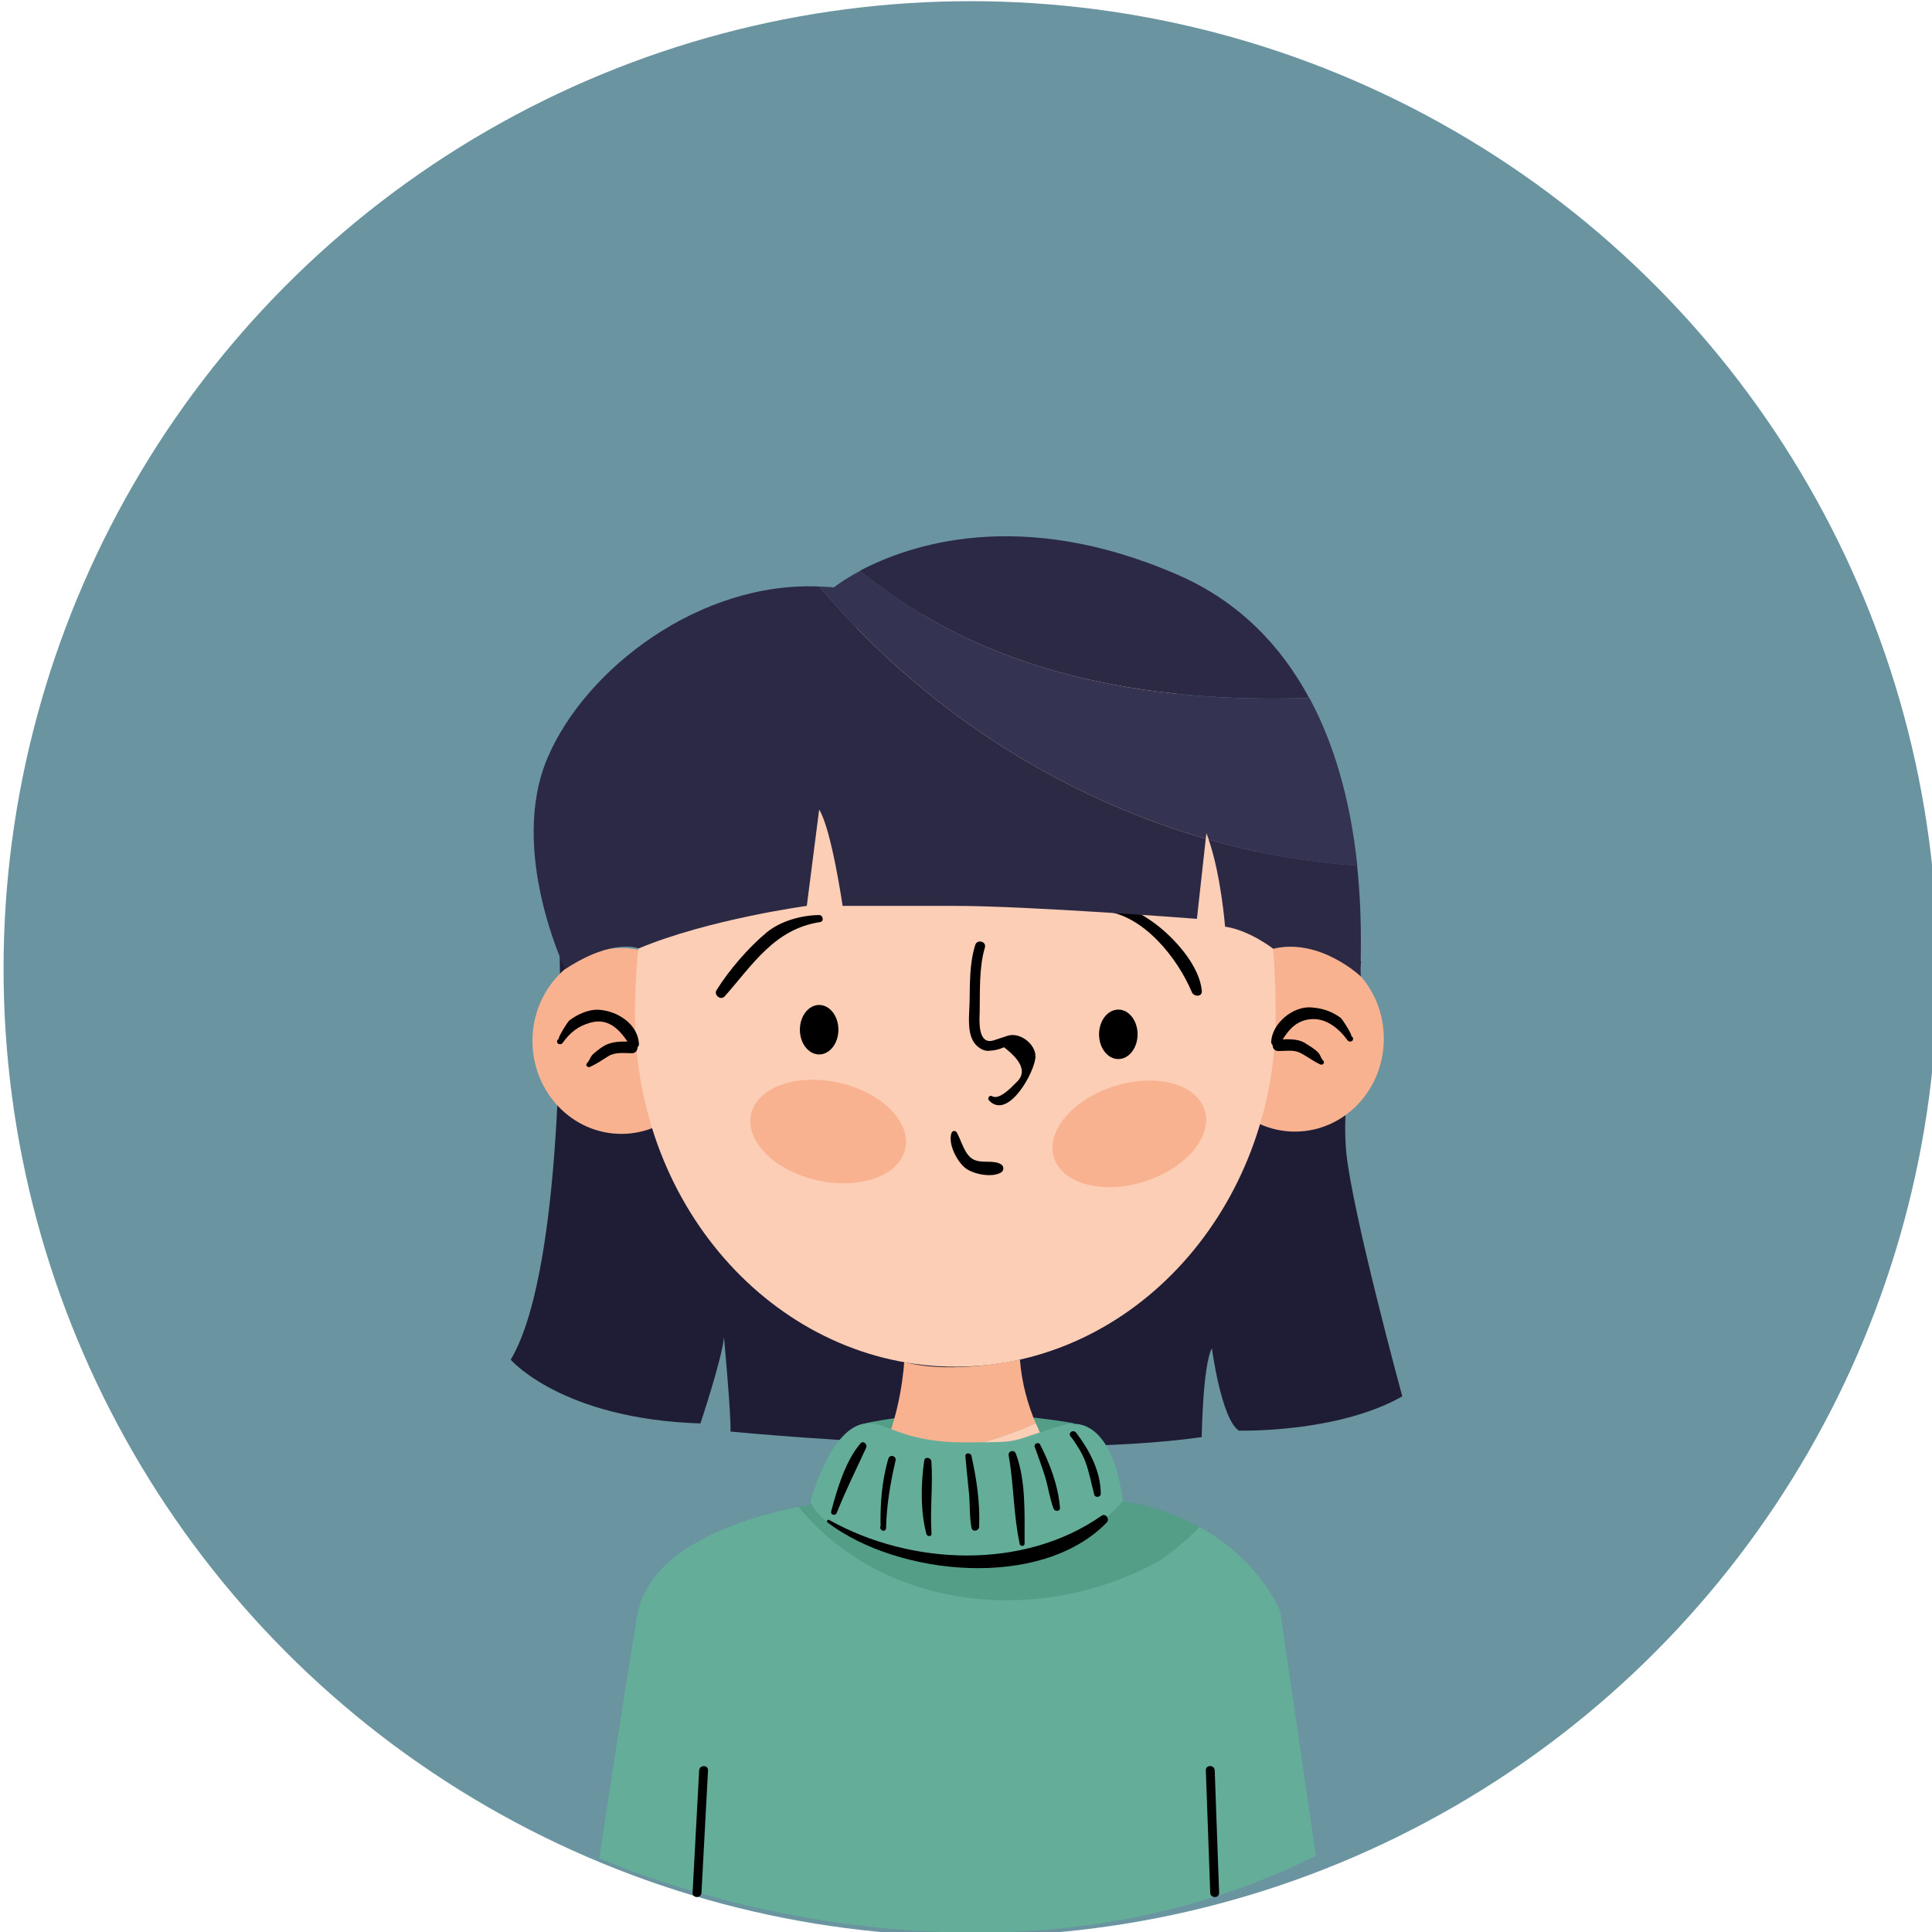 <?xml version="1.0" encoding="UTF-8" standalone="no"?>
<!-- Created with Inkscape (http://www.inkscape.org/) -->

<svg
   xmlns:dc="http://purl.org/dc/elements/1.1/"
   xmlns:cc="http://creativecommons.org/ns#"
   xmlns:rdf="http://www.w3.org/1999/02/22-rdf-syntax-ns#"
   xmlns:svg="http://www.w3.org/2000/svg"
   xmlns="http://www.w3.org/2000/svg"
   xmlns:xlink="http://www.w3.org/1999/xlink"
   xmlns:sodipodi="http://sodipodi.sourceforge.net/DTD/sodipodi-0.dtd"
   xmlns:inkscape="http://www.inkscape.org/namespaces/inkscape"
   width="174"
   height="174"
   viewBox="0 0 46.037 46.038"
   version="1.1"
   id="svg14802"
   inkscape:version="0.92.0 r15299"
   sodipodi:docname="avatar_cli_3.svg">
  <defs
     id="defs14796">
    <clipPath
       id="SVGID_2_">
      <use
         xlink:href="#SVGID_1_"
         style="overflow:visible"
         id="use14807"
         x="0"
         y="0"
         width="100%"
         height="100%" />
    </clipPath>
    <clipPath
       id="SVGID_2_-0">
      <use
         xlink:href="#SVGID_1_"
         style="overflow:visible"
         id="use14807-0"
         x="0"
         y="0"
         width="100%"
         height="100%" />
    </clipPath>
    <clipPath
       id="SVGID_2_-2">
      <use
         xlink:href="#SVGID_1_"
         style="overflow:visible"
         id="use14807-2"
         x="0"
         y="0"
         width="100%"
         height="100%" />
    </clipPath>
    <clipPath
       id="SVGID_2_-6">
      <use
         xlink:href="#SVGID_1_"
         style="overflow:visible"
         id="use14807-21"
         x="0"
         y="0"
         width="100%"
         height="100%" />
    </clipPath>
    <clipPath
       id="SVGID_2_-5">
      <use
         xlink:href="#SVGID_1_"
         style="overflow:visible"
         id="use14807-02"
         x="0"
         y="0"
         width="100%"
         height="100%" />
    </clipPath>
    <clipPath
       id="clipPath15058">
      <use
         xlink:href="#SVGID_1_"
         style="overflow:visible"
         id="use15056"
         x="0"
         y="0"
         width="100%"
         height="100%" />
    </clipPath>
    <radialGradient
       id="SVGID_3_"
       cx="88.447"
       cy="67.538"
       r="2.441"
       gradientTransform="matrix(1.072,0,0,1.072,-21.506,11.335)"
       gradientUnits="userSpaceOnUse">
      <stop
         offset="0"
         style="stop-color:#5E622E"
         id="stop14824" />
      <stop
         offset="0.018"
         style="stop-color:#636831"
         id="stop14826" />
      <stop
         offset="0.106"
         style="stop-color:#747D3C"
         id="stop14828" />
      <stop
         offset="0.209"
         style="stop-color:#828E44"
         id="stop14830" />
      <stop
         offset="0.336"
         style="stop-color:#8C9A4A"
         id="stop14832" />
      <stop
         offset="0.514"
         style="stop-color:#91A14D"
         id="stop14834" />
      <stop
         offset="1"
         style="stop-color:#93A34E"
         id="stop14836" />
    </radialGradient>
    <radialGradient
       id="SVGID_4_"
       cx="458.568"
       cy="83.716"
       r="2.615"
       gradientTransform="matrix(-1,0,0,1,557.39,0)"
       gradientUnits="userSpaceOnUse">
      <stop
         offset="0"
         style="stop-color:#5E622E"
         id="stop14853" />
      <stop
         offset="0.018"
         style="stop-color:#636831"
         id="stop14855" />
      <stop
         offset="0.106"
         style="stop-color:#747D3C"
         id="stop14857" />
      <stop
         offset="0.209"
         style="stop-color:#828E44"
         id="stop14859" />
      <stop
         offset="0.336"
         style="stop-color:#8C9A4A"
         id="stop14861" />
      <stop
         offset="0.514"
         style="stop-color:#91A14D"
         id="stop14863" />
      <stop
         offset="1"
         style="stop-color:#93A34E"
         id="stop14865" />
    </radialGradient>
    <ellipse
       id="SVGID_1_"
       cx="87"
       cy="87"
       rx="86.957"
       ry="87" />
    <clipPath
       id="SVGID_2_-61">
      <use
         xlink:href="#SVGID_1_"
         style="overflow:visible"
         id="use14807-3"
         x="0"
         y="0"
         width="100%"
         height="100%" />
    </clipPath>
  </defs>
  <sodipodi:namedview
     id="base"
     pagecolor="#ffffff"
     bordercolor="#666666"
     borderopacity="1.0"
     inkscape:pageopacity="0.0"
     inkscape:pageshadow="2"
     inkscape:zoom="0.98994949"
     inkscape:cx="165.90872"
     inkscape:cy="97.03623"
     inkscape:document-units="mm"
     inkscape:current-layer="layer1"
     showgrid="false"
     inkscape:window-width="476"
     inkscape:window-height="453"
     inkscape:window-x="559"
     inkscape:window-y="193"
     inkscape:window-maximized="0"
     units="px" />
  <g
     inkscape:label="Layer 1"
     inkscape:groupmode="layer"
     id="layer1"
     transform="translate(0,-250.962)">
    <ellipse
       transform="matrix(0.265,0,0,0.265,0.073,250.99)"
       style="fill:#6994a0"
       cx="87"
       cy="87"
       rx="86.957"
       ry="87"
       clip-path="url(#SVGID_2_-61)"
       id="ellipse14810" />
    <g
       transform="matrix(0.353,0,0,-0.353,13.336,273.686)"
       id="g10464">
      <path
         inkscape:connector-curvature="0"
         id="path10466"
         style="fill:#1e1d35;fill-opacity:1;fill-rule:nonzero;stroke:none"
         d="m 0,0 c 0,0 0.529,-20.979 -3.304,-27.412 0,0 3.443,-4.005 12.805,-4.302 0,0 1.466,4.39 1.591,5.827 0,0 0.5,-5.437 0.437,-6.375 0,0 20.375,-2 31.813,-0.375 0,0 0.062,4.813 0.687,6 0,0 0.625,-4.75 1.813,-5.562 0,0 6.64,-0.188 11.039,2.312 0,0 -3.414,12.532 -3.789,16.547 -0.375,4.016 1.011,12.826 1.011,12.826" />
    </g>
    <g
       transform="matrix(0.353,0,0,-0.353,20.637,284.874)"
       id="g10468">
      <path
         inkscape:connector-curvature="0"
         id="path10470"
         style="fill:#549e87;fill-opacity:1;fill-rule:nonzero;stroke:none"
         d="M 0,0 C -0.003,-0.018 5.584,1.422 14,0 L 16.916,-5.214 -2.667,-5.422 Z" />
    </g>
    <g
       transform="matrix(0.353,0,0,-0.353,16.924,275.76)"
       id="g10472">
      <path
         inkscape:connector-curvature="0"
         id="path10474"
         style="fill:#f9b28f;fill-opacity:1;fill-rule:nonzero;stroke:none"
         d="m 0,0 c 0.012,-3.464 -2.666,-6.282 -5.979,-6.293 -3.314,-0.011 -6.01,2.789 -6.022,6.253 -0.012,3.464 2.665,6.282 5.98,6.293 C -2.709,6.264 -0.012,3.464 0,0" />
    </g>
    <g
       transform="matrix(0.353,0,0,-0.353,32.975,275.706)"
       id="g10476">
      <path
         inkscape:connector-curvature="0"
         id="path10478"
         style="fill:#f9b28f;fill-opacity:1;fill-rule:nonzero;stroke:none"
         d="m 0,0 c 0.012,-3.464 -2.665,-6.282 -5.979,-6.293 -3.313,-0.011 -6.009,2.788 -6.021,6.252 -0.012,3.465 2.665,6.283 5.979,6.294 C -2.708,6.264 -0.012,3.464 0,0" />
    </g>
    <g
       transform="matrix(0.353,0,0,-0.353,27.634,288.154)"
       id="g10480">
      <path
         inkscape:connector-curvature="0"
         id="path10482"
         style="fill:#549e87;fill-opacity:1;fill-rule:nonzero;stroke:none"
         d="M 0,0 C 0.988,0.659 1.863,1.433 2.706,2.273 0.784,3.336 -1.746,4.157 -5.05,4.278 l -16,-0.137 c 0,0 -1.4,-0.113 -3.321,-0.502 C -18.723,-3.297 -8.143,-4.523 0,0" />
    </g>
    <g
       transform="matrix(0.353,0,0,-0.353,30.506,289.364)"
       id="g10484">
      <path
         inkscape:connector-curvature="0"
         id="path10486"
         style="fill:#64ad99;fill-opacity:1;fill-rule:nonzero;stroke:none"
         d="M 0,0 C 0,0 -1.299,3.415 -5.437,5.704 -6.279,4.864 -7.154,4.09 -8.143,3.431 -16.285,-1.092 -26.865,0.134 -32.514,7.07 -36.471,6.269 -42.646,4.293 -43.416,-0.309 c -1.031,-6.161 -2.549,-16.342 -2.549,-16.342 0,0 25.185,-11.415 48.375,0.163 z" />
    </g>
    <g
       transform="matrix(0.353,0,0,-0.353,20.208,286.693)"
       id="g10488">
      <path
         inkscape:connector-curvature="0"
         id="path10490"
         style="fill:#fcceb6;fill-opacity:1;fill-rule:nonzero;stroke:none"
         d="M 0,0 C 0,0 2.092,-2.576 7.759,-2.557 13.426,-2.538 16,0.137 16,0.137 c 0,0 -2.019,1.894 -3.331,5.019 C 9.403,3.692 5.743,2.87 2.067,2.691 1.548,1.682 0.874,0.733 0,0" />
    </g>
    <g
       transform="matrix(0.353,0,0,-0.353,21.545,283.416)"
       id="g10492">
      <path
         inkscape:connector-curvature="0"
         id="path10494"
         style="fill:#f9b28f;fill-opacity:1;fill-rule:nonzero;stroke:none"
         d="M 0,0 C 0,0 -0.17,-3.575 -1.725,-6.599 1.951,-6.421 5.611,-5.598 8.877,-4.134 8.352,-2.883 7.936,-1.439 7.814,0.168 7.814,0.168 3.32,-0.895 0,0" />
    </g>
    <g
       transform="matrix(0.353,0,0,-0.353,30.399,275.12)"
       id="g10496">
      <path
         inkscape:connector-curvature="0"
         id="path10498"
         style="fill:#fcceb6;fill-opacity:1;fill-rule:nonzero;stroke:none"
         d="m 0,0 c 0.045,-13.117 -9.602,-23.783 -21.545,-23.823 -11.943,-0.04 -21.66,10.561 -21.705,23.677 -0.043,13.117 5.771,27.137 21.534,27.199 C -3.967,27.125 -0.044,13.117 0,0" />
    </g>
    <g
       transform="matrix(0.353,0,0,-0.353,13.319,275.841)"
       id="g10500">
      <path
         inkscape:connector-curvature="0"
         id="path10502"
         style="fill:#000000;fill-opacity:1;fill-rule:nonzero;stroke:none"
         d="M 0,0 0.041,-0.006 C 0.131,-0.02 0.195,0.004 0.249,0.079 0.756,0.783 1.29,1.215 2.145,1.45 3.44,1.806 4.219,0.829 4.82,-0.135 4.977,-0.384 5.422,-0.301 5.401,0.022 5.316,1.364 3.95,2.228 2.712,2.313 2.008,2.361 1.256,2.01 0.711,1.601 0.566,1.492 -0.144,0.322 0,0.344 -0.171,0.318 -0.171,0.026 0,0" />
    </g>
    <g
       transform="matrix(0.353,0,0,-0.353,14.058,276.385)"
       id="g10504">
      <path
         inkscape:connector-curvature="0"
         id="path10506"
         style="fill:#000000;fill-opacity:1;fill-rule:nonzero;stroke:none"
         d="m 0,0 c 0.419,0.189 0.825,0.457 1.212,0.706 0.485,0.312 1.066,0.217 1.618,0.216 0.508,0 0.508,0.791 0,0.787 C 2.248,1.706 1.682,1.746 1.138,1.513 0.821,1.378 0.518,1.118 0.254,0.901 0.02,0.708 -0.003,0.451 -0.196,0.254 -0.333,0.115 -0.161,-0.073 0,0" />
    </g>
    <g
       transform="matrix(0.353,0,0,-0.353,32.197,275.656)"
       id="g10508">
      <path
         inkscape:connector-curvature="0"
         id="path10510"
         style="fill:#000000;fill-opacity:1;fill-rule:nonzero;stroke:none"
         d="m 0,0 c 0.145,-0.021 -0.574,1.144 -0.719,1.251 -0.605,0.449 -1.26,0.653 -2.006,0.7 -1.23,0.077 -2.607,-1.09 -2.675,-2.306 -0.019,-0.322 0.425,-0.41 0.581,-0.158 0.515,0.839 1.024,1.576 2.094,1.668 1.046,0.091 1.907,-0.639 2.476,-1.421 0.054,-0.073 0.118,-0.099 0.208,-0.084 0.014,0.002 0.027,0.004 0.041,0.006 0.169,0.028 0.172,0.32 0,0.344" />
    </g>
    <g
       transform="matrix(0.353,0,0,-0.353,31.531,276.237)"
       id="g10512">
      <path
         inkscape:connector-curvature="0"
         id="path10514"
         style="fill:#000000;fill-opacity:1;fill-rule:nonzero;stroke:none"
         d="m 0,0 c -0.155,0.156 -0.187,0.392 -0.349,0.558 -0.237,0.241 -0.562,0.428 -0.843,0.61 -0.545,0.352 -1.226,0.268 -1.843,0.268 -0.508,0.001 -0.508,-0.79 0,-0.787 0.478,0.003 1.032,0.1 1.471,-0.117 0.47,-0.232 0.888,-0.573 1.368,-0.786 C -0.036,-0.325 0.139,-0.139 0,0" />
    </g>
    <g
       transform="matrix(0.353,0,0,-0.353,16.715,296.064)"
       id="g10516">
      <path
         inkscape:connector-curvature="0"
         id="path10518"
         style="fill:#000000;fill-opacity:1;fill-rule:nonzero;stroke:none"
         d="m 0,0 0.442,8.256 c 0.021,0.387 -0.579,0.385 -0.599,0 L -0.6,0 C -0.62,-0.387 -0.021,-0.385 0,0" />
    </g>
    <g
       transform="matrix(0.353,0,0,-0.353,29.05,296.065)"
       id="g10520">
      <path
         inkscape:connector-curvature="0"
         id="path10522"
         style="fill:#000000;fill-opacity:1;fill-rule:nonzero;stroke:none"
         d="M 0,0 C -0.099,2.754 -0.197,5.508 -0.297,8.263 -0.311,8.648 -0.91,8.65 -0.896,8.263 -0.798,5.508 -0.699,2.754 -0.6,0 -0.586,-0.386 0.014,-0.387 0,0" />
    </g>
    <g
       transform="matrix(0.353,0,0,-0.353,22.945,285.332)"
       id="g10524">
      <path
         inkscape:connector-curvature="0"
         id="path10526"
         style="fill:#64ad99;fill-opacity:1;fill-rule:nonzero;stroke:none"
         d="m 0,0 c -3.875,0 -5.166,1.297 -6.333,1.297 -1.883,0 -3.219,-2.766 -3.969,-5.297 0.928,-2.022 5.011,-4 9.261,-3.917 4.25,0.084 8.095,-0.209 11.838,3.945 0,0 -0.547,6.188 -4.172,5.097 C 2.867,-0.006 4.25,0 0,0" />
    </g>
    <g
       transform="matrix(0.353,0,0,-0.353,19.978,275.499)"
       id="g10528">
      <path
         inkscape:connector-curvature="0"
         id="path10530"
         style="fill:#000000;fill-opacity:1;fill-rule:nonzero;stroke:none"
         d="m 0,0 c 0,-0.922 -0.582,-1.67 -1.3,-1.67 -0.718,0 -1.3,0.748 -1.3,1.67 0,0.922 0.582,1.67 1.3,1.67 C -0.582,1.67 0,0.922 0,0" />
    </g>
    <g
       transform="matrix(0.353,0,0,-0.353,27.107,275.609)"
       id="g10532">
      <path
         inkscape:connector-curvature="0"
         id="path10534"
         style="fill:#000000;fill-opacity:1;fill-rule:nonzero;stroke:none"
         d="m 0,0 c 0,-0.922 -0.582,-1.67 -1.3,-1.67 -0.719,0 -1.301,0.748 -1.301,1.67 0,0.922 0.582,1.67 1.301,1.67 C -0.582,1.67 0,0.922 0,0" />
    </g>
    <g
       transform="matrix(0.353,0,0,-0.353,22.672,277.962)"
       id="g10536">
      <path
         inkscape:connector-curvature="0"
         id="path10538"
         style="fill:#000000;fill-opacity:1;fill-rule:nonzero;stroke:none"
         d="m 0,0 c -0.239,-0.734 0.353,-1.871 0.906,-2.336 0.53,-0.446 1.836,-0.696 2.443,-0.325 0.204,0.126 0.208,0.426 0,0.551 C 2.818,-1.792 2.096,-2.069 1.513,-1.797 0.881,-1.501 0.682,-0.519 0.355,0.046 0.268,0.198 0.051,0.156 0,0" />
    </g>
    <g
       transform="matrix(0.353,0,0,-0.353,23.567,277.184)"
       id="g10540">
      <path
         inkscape:connector-curvature="0"
         id="path10542"
         style="fill:#000000;fill-opacity:1;fill-rule:nonzero;stroke:none"
         d="M 0,0 C 1.297,-1.388 3.148,2.009 3.137,2.987 3.126,3.825 2.072,4.626 1.259,4.365 0.952,4.269 0.646,4.168 0.343,4.063 -0.806,3.676 -0.64,5.506 -0.63,5.954 c 0.03,1.419 -0.055,2.987 0.35,4.36 0.123,0.418 -0.519,0.591 -0.651,0.179 C -1.32,9.267 -1.288,7.885 -1.313,6.606 -1.329,5.805 -1.488,4.719 -1.06,3.986 -0.854,3.635 -0.402,3.291 0.028,3.352 0.371,3.368 0.699,3.447 1.012,3.589 2.272,2.623 2.543,1.827 1.825,1.2 1.539,0.903 0.687,0.004 0.218,0.281 0.038,0.387 -0.137,0.147 0,0" />
    </g>
    <g
       transform="matrix(0.353,0,0,-0.353,26.254,272.51)"
       id="g10544">
      <path
         inkscape:connector-curvature="0"
         id="path10546"
         style="fill:#000000;fill-opacity:1;fill-rule:nonzero;stroke:none"
         d="m 0,0 c -0.044,-0.079 -0.071,-0.131 -0.08,-0.22 -0.015,-0.141 0.121,-0.23 0.242,-0.242 2.654,-0.267 4.956,-3.17 5.92,-5.474 0.135,-0.322 0.712,-0.329 0.672,0.091 C 6.602,-4.224 5.095,-2.509 3.881,-1.527 3.166,-0.948 2.286,-0.432 1.444,-0.066 1.134,0.068 0.953,0.095 0.635,0.07 0.143,0.032 0.521,-0.351 0.324,0 0.256,0.122 0.068,0.122 0,0" />
    </g>
    <g
       transform="matrix(0.353,0,0,-0.353,19.52,272.767)"
       id="g10548">
      <path
         inkscape:connector-curvature="0"
         id="path10550"
         style="fill:#000000;fill-opacity:1;fill-rule:nonzero;stroke:none"
         d="m 0,0 c -1.191,-0.008 -2.627,-0.404 -3.563,-1.187 -1.236,-1.035 -2.508,-2.514 -3.364,-3.878 -0.209,-0.333 0.284,-0.723 0.549,-0.423 1.908,2.161 3.368,4.548 6.442,5.014 C 0.339,-0.433 0.266,0.002 0,0" />
    </g>
    <g
       transform="matrix(0.353,0,0,-0.353,31.196,267.594)"
       id="g10552">
      <path
         inkscape:connector-curvature="0"
         id="path10554"
         style="fill:#2c2945;fill-opacity:1;fill-rule:nonzero;stroke:none"
         d="M 0,0 C -1.833,3.4 -4.613,6.452 -8.848,8.302 -19.52,12.963 -27.074,10.313 -30.322,8.588 -21.917,1.643 -11.047,-0.372 0,0" />
    </g>
    <g
       transform="matrix(0.353,0,0,-0.353,29.192,273.043)"
       id="g10556">
      <path
         inkscape:connector-curvature="0"
         id="path10558"
         style="fill:#2c2945;fill-opacity:1;fill-rule:nonzero;stroke:none"
         d="M 0,0 C 1.667,-0.25 3.249,-1.492 3.249,-1.492 6.415,-0.734 9.182,-3.38 9.182,-3.38 9.061,-3.226 9.353,-0.061 8.913,4.123 5.525,4.353 2.166,4.949 -1.109,5.881 -0.27,3.458 0,0 0,0" />
    </g>
    <g
       transform="matrix(0.353,0,0,-0.353,19.527,264.939)"
       id="g10560">
      <path
         inkscape:connector-curvature="0"
         id="path10562"
         style="fill:#2c2945;fill-opacity:1;fill-rule:nonzero;stroke:none"
         d="m 0,0 c -8.076,0.366 -15.791,-5.547 -18.354,-11.556 -2.667,-6.25 1.184,-14.273 1.184,-14.273 3.269,2.143 4.967,1.398 4.967,1.398 4.652,1.959 11.348,2.875 11.348,2.875 l 0.834,6.5 c 0.833,-1.333 1.583,-6.5 1.583,-6.5 h 7.54 c 5.04,0 16.377,-0.875 16.377,-0.875 l 0.596,5.404 C 15.996,-14.111 6.737,-8.061 0,0" />
    </g>
    <g
       transform="matrix(0.353,0,0,-0.353,20.499,264.564)"
       id="g10564">
      <path
         inkscape:connector-curvature="0"
         id="path10566"
         style="fill:#343351;fill-opacity:1;fill-rule:nonzero;stroke:none"
         d="m 0,0 c -1.165,-0.619 -1.781,-1.119 -1.781,-1.119 -0.325,0.035 -0.649,0.041 -0.973,0.056 6.737,-8.061 15.996,-14.111 26.075,-17.028 l 0.043,0.388 c 0.059,-0.145 0.115,-0.296 0.168,-0.451 3.276,-0.933 6.635,-1.529 10.023,-1.759 -0.364,3.453 -1.224,7.599 -3.233,11.325 C 19.275,-8.959 8.405,-6.945 0,0" />
    </g>
    <g
       transform="matrix(0.353,0,0,-0.353,21.57,278.34)"
       id="g10568">
      <path
         inkscape:connector-curvature="0"
         id="path10570"
         style="fill:#f9b28f;fill-opacity:1;fill-rule:nonzero;stroke:none"
         d="m 0,0 c -0.41,-1.818 -3.072,-2.767 -5.945,-2.118 -2.872,0.648 -4.869,2.647 -4.459,4.466 0.41,1.818 3.072,2.766 5.945,2.118 C -1.587,3.818 0.41,1.818 0,0" />
    </g>
    <g
       transform="matrix(0.353,0,0,-0.353,28.705,277.414)"
       id="g10572">
      <path
         inkscape:connector-curvature="0"
         id="path10574"
         style="fill:#f9b28f;fill-opacity:1;fill-rule:nonzero;stroke:none"
         d="m 0,0 c 0.562,-1.777 -1.261,-3.937 -4.069,-4.824 -2.808,-0.886 -5.54,-0.164 -6.101,1.614 -0.561,1.777 1.261,3.937 4.069,4.823 C -3.293,2.5 -0.561,1.778 0,0" />
    </g>
    <g
       transform="matrix(0.353,0,0,-0.353,19.722,287.245)"
       id="g10576">
      <path
         inkscape:connector-curvature="0"
         id="path10578"
         style="fill:#000000;fill-opacity:1;fill-rule:nonzero;stroke:none"
         d="M 0,0 C 4.748,-3.592 14.378,-4.579 18.84,0.008 19.064,0.238 18.766,0.659 18.488,0.465 13.202,-3.234 5.597,-2.898 0.104,0.178 -0.016,0.245 -0.104,0.078 0,0" />
    </g>
    <g
       transform="matrix(0.353,0,0,-0.353,19.939,287.011)"
       id="g10580">
      <path
         inkscape:connector-curvature="0"
         id="path10582"
         style="fill:#000000;fill-opacity:1;fill-rule:nonzero;stroke:none"
         d="M 0,0 C 0.593,1.497 1.312,2.926 1.981,4.387 2.088,4.622 1.792,4.908 1.599,4.683 0.587,3.505 0.016,1.582 -0.375,0.104 -0.44,-0.145 -0.09,-0.228 0,0" />
    </g>
    <g
       transform="matrix(0.353,0,0,-0.353,20.981,287.391)"
       id="g10584">
      <path
         inkscape:connector-curvature="0"
         id="path10586"
         style="fill:#000000;fill-opacity:1;fill-rule:nonzero;stroke:none"
         d="M 0,0 C 0.01,-0.016 0.021,-0.032 0.031,-0.048 0.132,-0.201 0.373,-0.144 0.377,0.045 0.411,1.604 0.665,3.09 1.017,4.604 1.089,4.918 0.625,5.048 0.532,4.737 0.082,3.219 -0.028,1.621 0.006,0.045 0.099,0.099 0.192,0.152 0.285,0.206 0.269,0.216 0.253,0.227 0.237,0.237 0.093,0.332 -0.095,0.144 0,0" />
    </g>
    <g
       transform="matrix(0.353,0,0,-0.353,22.071,287.507)"
       id="g10588">
      <path
         inkscape:connector-curvature="0"
         id="path10590"
         style="fill:#000000;fill-opacity:1;fill-rule:nonzero;stroke:none"
         d="M 0,0 C 0.007,-0.016 0.013,-0.032 0.02,-0.048 0.087,-0.213 0.372,-0.212 0.357,-0.002 0.247,1.622 0.459,3.258 0.347,4.873 0.328,5.13 -0.089,5.225 -0.133,4.938 -0.366,3.417 -0.396,1.438 0.02,-0.048 0.104,0.017 0.188,0.082 0.272,0.147 0.255,0.154 0.237,0.162 0.221,0.169 0.117,0.214 -0.057,0.138 0,0" />
    </g>
    <g
       transform="matrix(0.353,0,0,-0.353,23.003,285.655)"
       id="g10592">
      <path
         inkscape:connector-curvature="0"
         id="path10594"
         style="fill:#000000;fill-opacity:1;fill-rule:nonzero;stroke:none"
         d="M 0,0 C 0.074,-0.841 0.163,-1.678 0.246,-2.519 0.324,-3.298 0.265,-4.092 0.418,-4.861 0.478,-5.16 0.916,-5.073 0.929,-4.792 1.003,-3.177 0.758,-1.56 0.41,0.014 0.39,0.108 0.3,0.159 0.211,0.166 0.197,0.167 0.183,0.167 0.169,0.169 0.083,0.175 -0.008,0.087 0,0" />
    </g>
    <g
       transform="matrix(0.353,0,0,-0.353,24.3,287.728)"
       id="g10596">
      <path
         inkscape:connector-curvature="0"
         id="path10598"
         style="fill:#000000;fill-opacity:1;fill-rule:nonzero;stroke:none"
         d="m 0,0 c -0.002,-0.014 -0.004,-0.028 -0.006,-0.042 h 0.33 C 0.317,1.881 0.427,4.202 -0.266,6.025 -0.381,6.328 -0.808,6.212 -0.75,5.892 -0.392,3.921 -0.431,1.859 0,-0.085 0.04,-0.264 0.348,-0.227 0.324,-0.042 0.322,-0.028 0.32,-0.014 0.318,0 0.292,0.205 0.026,0.205 0,0" />
    </g>
    <g
       transform="matrix(0.353,0,0,-0.353,24.656,285.438)"
       id="g10600">
      <path
         inkscape:connector-curvature="0"
         id="path10602"
         style="fill:#000000;fill-opacity:1;fill-rule:nonzero;stroke:none"
         d="M 0,0 C 0.234,-0.658 0.476,-1.31 0.686,-1.977 0.914,-2.7 1.001,-3.463 1.271,-4.173 1.354,-4.389 1.724,-4.379 1.704,-4.114 1.592,-2.646 1.029,-1.149 0.364,0.153 0.263,0.353 -0.075,0.213 0,0" />
    </g>
    <g
       transform="matrix(0.353,0,0,-0.353,25.495,285.159)"
       id="g10604">
      <path
         inkscape:connector-curvature="0"
         id="path10606"
         style="fill:#000000;fill-opacity:1;fill-rule:nonzero;stroke:none"
         d="M 0,0 C 0.02,-0.054 0.036,-0.101 0.076,-0.144 0.211,-0.286 0.444,-0.174 0.448,0.011 0.449,0.024 0.449,0.039 0.449,0.052 0.313,0.015 0.178,-0.021 0.041,-0.058 0.437,-0.633 0.828,-1.188 1.063,-1.85 1.315,-2.558 1.45,-3.284 1.637,-4.008 1.7,-4.258 2.086,-4.204 2.083,-3.948 2.066,-2.405 1.319,-1.033 0.42,0.163 0.298,0.324 0.006,0.29 0.012,0.052 c 0,-0.013 0,-0.028 10e-4,-0.041 C 0.137,0.062 0.261,0.114 0.385,0.165 0.343,0.206 0.295,0.222 0.242,0.242 0.105,0.294 -0.05,0.135 0,0" />
    </g>
  </g>
</svg>
